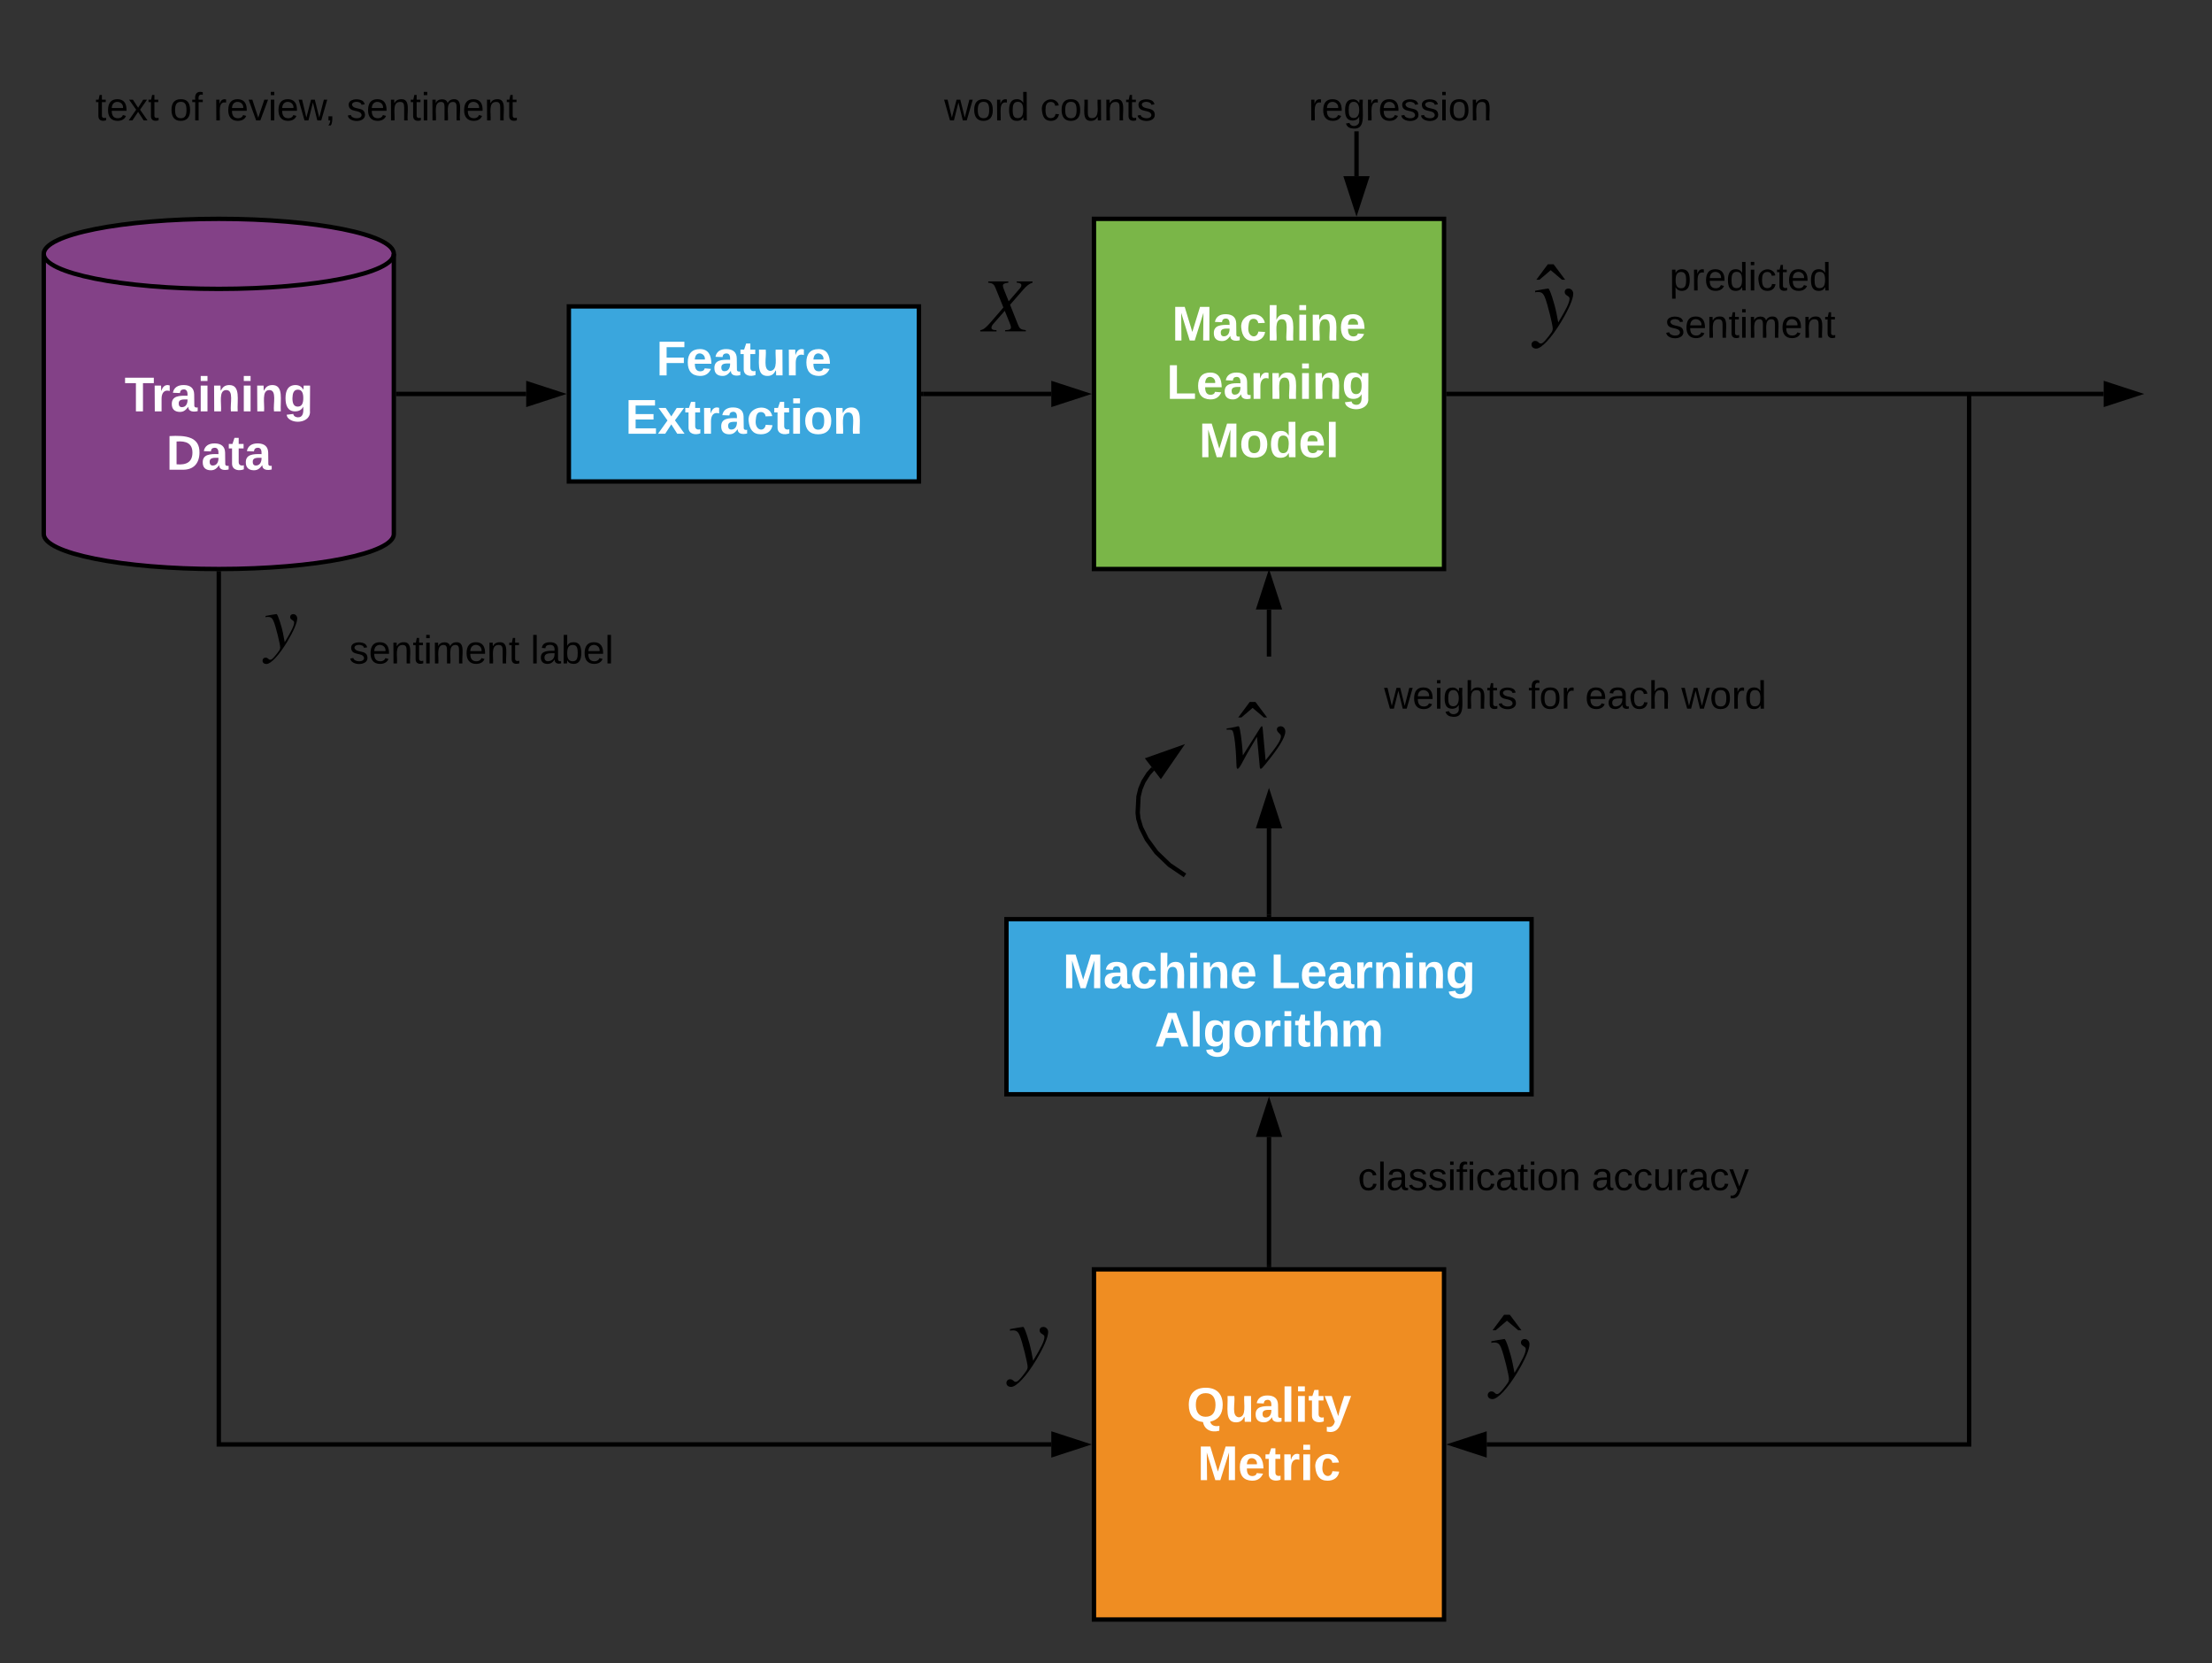 <svg xmlns="http://www.w3.org/2000/svg" xmlns:xlink="http://www.w3.org/1999/xlink" xmlns:lucid="lucid" width="1011" height="760"><rect width="100%" height="100%" fill="#333333" stroke="none"/><g transform="translate(-140 -140)" lucid:page-tab-id="wpOLPpe8B8n0"><path d="M320 384c0 8.84-35.82 16-80 16s-80-7.16-80-16V256c0-8.84 35.82-16 80-16s80 7.16 80 16z" stroke="#000" stroke-width="2" fill="#834187"/><path d="M320 256c0 8.84-35.82 16-80 16s-80-7.16-80-16" stroke="#000" stroke-width="2" fill="none"/><use xlink:href="#a" transform="matrix(1,0,0,1,165,277) translate(31.914 50.965)"/><use xlink:href="#b" transform="matrix(1,0,0,1,165,277) translate(50.988 77.632)"/><path d="M400 280h160v80H400z" stroke="#000" stroke-width="2" fill="#3aa6dd"/><use xlink:href="#c" transform="matrix(1,0,0,1,405,285) translate(34.969 26.528)"/><use xlink:href="#d" transform="matrix(1,0,0,1,405,285) translate(20.802 53.194)"/><path d="M640 240h160v160H640z" stroke="#000" stroke-width="2" fill="#7ab648"/><use xlink:href="#e" transform="matrix(1,0,0,1,645,245) translate(30.648 50.59)"/><use xlink:href="#f" transform="matrix(1,0,0,1,645,245) translate(28.21 77.257)"/><use xlink:href="#g" transform="matrix(1,0,0,1,645,245) translate(42.994 103.924)"/><path d="M322 320h58.5" stroke="#000" stroke-width="2" fill="none"/><path d="M322.03 321H321v-2h1.03z"/><path d="M395.76 320l-14.26 4.64v-9.28z" stroke="#000" stroke-width="2"/><path d="M562 320h58.5" stroke="#000" stroke-width="2" fill="none"/><path d="M562.03 321H561v-2h1.03z"/><path d="M635.76 320l-14.26 4.64v-9.28z" stroke="#000" stroke-width="2"/><path d="M802 320h299.5" stroke="#000" stroke-width="2" fill="none"/><path d="M802.03 321H801v-2h1.03z"/><path d="M1116.76 320l-14.26 4.64v-9.28z" stroke="#000" stroke-width="2"/><path d="M840 260h19.84v40H840z" fill="#fff" fill-opacity="0"/><path d="M851.3 282.66l.9 4.66c3.6-5.97 5.16-9.02 5.16-10.9 0-.58-.3-.84-1.1-1.35-.85-.55-1.1-.97-1.1-1.65 0-.93.7-1.57 1.7-1.57 1.26 0 2.2 1.06 2.2 2.33 0 2.42-2.04 7.08-5.56 12.93-4.4 7.3-8.94 12.18-11.36 12.18-1.27 0-2.16-.72-2.16-1.82 0-.94.72-1.7 1.65-1.7 1.5 0 1.5 1.2 2.6 1.2.54 0 1.05-.35 2.02-1.4.77-.82 2.67-3.32 3-3.87.27-.52.44-1.03.44-1.5 0-1.7-2.35-11.18-3.5-14.07-.8-2.07-1.56-2.7-3.25-2.7-.47 0-.85.03-1.32.16v-.73l1.36-.25c.84-.17 2.23-.43 4.52-.77h.17c.63 0 2.88 7.04 3.6 10.8M855.37 267.83h-1.45l-5.17-4.37-5.13 4.37h-1.44l5.26-7.08h2.63"/><path d="M160 160h240v60H160z" stroke="#000" stroke-opacity="0" stroke-width="2" fill="#fff" fill-opacity="0"/><use xlink:href="#h" transform="matrix(1,0,0,1,165,165) translate(18.625 30.025)"/><use xlink:href="#i" transform="matrix(1,0,0,1,165,165) translate(52.625 30.025)"/><use xlink:href="#j" transform="matrix(1,0,0,1,165,165) translate(72.625 30.025)"/><use xlink:href="#k" transform="matrix(1,0,0,1,165,165) translate(133.475 30.025)"/><path d="M560 160h120v60H560z" stroke="#000" stroke-opacity="0" stroke-width="2" fill="#fff" fill-opacity="0"/><use xlink:href="#l" transform="matrix(1,0,0,1,565,165) translate(6.55 30.025)"/><use xlink:href="#m" transform="matrix(1,0,0,1,565,165) translate(50.45 30.025)"/><path d="M720 160h120v60H720z" stroke="#000" stroke-opacity="0" stroke-width="2" fill="#fff" fill-opacity="0"/><use xlink:href="#n" transform="matrix(1,0,0,1,725,165) translate(13.075 30.025)"/><path d="M760 201v19.5M760 201.03V200" stroke="#000" stroke-width="2" fill="none"/><path d="M760 235.76l-4.64-14.26h9.28z" stroke="#000" stroke-width="2"/><path d="M880 240h120v80H880z" stroke="#000" stroke-opacity="0" stroke-width="2" fill="#fff" fill-opacity="0"/><use xlink:href="#o" transform="matrix(1,0,0,1,885,245) translate(18.05 27.712)"/><use xlink:href="#k" transform="matrix(1,0,0,1,885,245) translate(16.05 49.312)"/><path d="M720 439v-20.5M720 438.97V440" stroke="#000" stroke-width="2" fill="none"/><path d="M720 403.24l4.64 14.26h-9.28z" stroke="#000" stroke-width="2"/><path d="M700 460h28.3v32.03H700z" fill="#fff" fill-opacity="0"/><path d="M717.08 472.5l1.36 14.9c5.55-6.94 7-9.2 7-11 0-.52-.26-.86-.94-1.5-.68-.63-.9-1.14-.9-1.73 0-.68.73-1.32 1.66-1.32 1.28 0 2.2 1.02 2.2 2.38 0 2.7-3.13 7.67-8.98 14.8l-.38.46c-1.14 1.4-1.53 1.8-1.9 1.8-.3 0-.4-.37-.47-1.47l-1.23-13.14-3.78 6.43c-.76 1.27-1.52 2.67-2.33 4.2-1.53 2.92-2.25 3.98-2.72 3.98-.38 0-.47-.33-.55-1.98l-.17-3.86c-.17-3.7-.64-8.22-1.15-10.26-.37-1.57-.75-1.78-1.98-1.78h-1.18v-.55c1.3-.2 2.75-.38 4.02-.72.55-.13.94-.3 1.23-.3.46 0 .5.1.8 1.44.6 2.88 1.18 8.18 1.35 11.9l8.14-12.88c.2-.34.33-.42.54-.42.26 0 .34.12.34.6M719.12 467.83h-1.44l-5.18-4.37-5.12 4.37h-1.45l5.26-7.08h2.62"/><path d="M740 420h240v80H740z" stroke="#000" stroke-opacity="0" stroke-width="2" fill="#fff" fill-opacity="0"/><use xlink:href="#p" transform="matrix(1,0,0,1,745,425) translate(27.625 38.806)"/><use xlink:href="#q" transform="matrix(1,0,0,1,745,425) translate(93.525 38.806)"/><use xlink:href="#r" transform="matrix(1,0,0,1,745,425) translate(119.475 38.806)"/><use xlink:href="#s" transform="matrix(1,0,0,1,745,425) translate(163.475 38.806)"/><path d="M240 402v398h380.5" stroke="#000" stroke-width="2" fill="none"/><path d="M240 401h1v1.03h-2v-1.06z"/><path d="M635.76 800l-14.26 4.64v-9.28z" stroke="#000" stroke-width="2"/><path d="M640 720h160v160H640z" stroke="#000" stroke-width="2" fill="#ef8d22"/><use xlink:href="#t" transform="matrix(1,0,0,1,645,725) translate(37.407 64.653)"/><use xlink:href="#u" transform="matrix(1,0,0,1,645,725) translate(42.346 91.319)"/><path d="M600 560h240v80H600z" stroke="#000" stroke-width="2" fill="#3aa6dd"/><use xlink:href="#v" transform="matrix(1,0,0,1,605,565) translate(20.772 26.528)"/><use xlink:href="#f" transform="matrix(1,0,0,1,605,565) translate(115.648 26.528)"/><use xlink:href="#w" transform="matrix(1,0,0,1,605,565) translate(62.685 53.194)"/><path d="M720 558v-39.5" stroke="#000" stroke-width="2" fill="none"/><path d="M721 559h-2v-1.03h2z"/><path d="M720 503.24l4.64 14.26h-9.28z" stroke="#000" stroke-width="2"/><path d="M720 718v-58.5" stroke="#000" stroke-width="2" fill="none"/><path d="M721 719h-2v-1.03h2z"/><path d="M720 644.24l4.64 14.26h-9.28z" stroke="#000" stroke-width="2"/><path d="M740 640h220v80H740z" stroke="#000" stroke-opacity="0" stroke-width="2" fill="#fff" fill-opacity="0"/><use xlink:href="#x" transform="matrix(1,0,0,1,745,645) translate(15.625 38.806)"/><use xlink:href="#y" transform="matrix(1,0,0,1,745,645) translate(122.425 38.806)"/><path d="M1040 321v479H819.5M1040 321.03V320" stroke="#000" stroke-width="2" fill="none"/><path d="M804.24 800l14.26-4.64v9.28z" stroke="#000" stroke-width="2"/><path d="M588.05 268h23.9v24h-23.9z" fill="#fff" fill-opacity="0"/><path d="M611.93 268.6v.55c-1.5.5-2.62 1.3-4.37 3.32l-5.9 6.78 3.53 8.9c.83 2.1 1.28 2.42 3.66 2.7v.56h-9.47v-.55c2.08-.04 2.68-.46 2.68-1.3 0-.45-.2-1.08-.5-1.78l-2.33-5.76-5.28 6.02c-.48.56-.8 1.18-.8 1.67 0 .76.63 1.15 2.3 1.15v.56h-7.43v-.55c1.95-.35 2.9-1.4 7.68-7l2.9-3.38-3.6-8.9c-.66-1.68-1.3-2.24-3.32-2.42v-.56h9.2v.55c-1.93.25-2.5.56-2.5 1.44 0 .44.2 1 .57 1.94l2.06 5.14 5.07-5.84c.48-.56.73-1.08.73-1.5 0-.66-.63-1.12-2.13-1.2v-.55h7.23"/><path d="M260 420h16.5v24H260z" fill="#fff" fill-opacity="0"/><path d="M269.4 429.6l.73 3.86c3-4.97 4.3-7.5 4.3-9.05 0-.5-.25-.7-.92-1.12-.7-.46-.9-.8-.9-1.38 0-.77.6-1.3 1.4-1.3 1.06 0 1.84.88 1.84 1.94 0 2-1.7 5.88-4.62 10.75-3.66 6.05-7.43 10.1-9.44 10.1-1.06 0-1.8-.6-1.8-1.52 0-.77.6-1.4 1.38-1.4 1.23 0 1.23.98 2.15.98.46 0 .9-.28 1.7-1.16.63-.67 2.22-2.75 2.5-3.2.2-.43.35-.85.35-1.24 0-1.4-1.94-9.3-2.9-11.7-.66-1.73-1.3-2.26-2.7-2.26-.4 0-.7.04-1.1.14v-.6c.4-.06.78-.14 1.13-.2.7-.15 1.87-.36 3.78-.64h.14c.52 0 2.4 5.85 3 9"/><path d="M280 420h160v40H280z" stroke="#000" stroke-opacity="0" stroke-width="2" fill="#fff" fill-opacity="0"/><g><use xlink:href="#z" transform="matrix(1,0,0,1,285,425) translate(14.6 18.15)"/><use xlink:href="#A" transform="matrix(1,0,0,1,285,425) translate(97.5 18.15)"/></g><path d="M680.77 539.44l-6.27-4.23-5.95-5.72-4.4-6.02-2.66-5.34-1.2-3.98-.3-2.67v-.27l.37-7.24.85-3.5 1.4-3.33 2.26-3.55 2.1-2.37M680.75 539.43l.85.57" stroke="#000" stroke-width="2" fill="none"/><path d="M679.03 481.97l-8.5 12.36-5.64-7.36z" stroke="#000" stroke-width="2"/><path d="M820 740h19.84v40H820z" fill="#fff" fill-opacity="0"/><path d="M831.3 762.66l.9 4.66c3.6-5.97 5.16-9.02 5.16-10.9 0-.58-.3-.84-1.1-1.35-.85-.55-1.1-.97-1.1-1.65 0-.93.7-1.57 1.7-1.57 1.26 0 2.2 1.06 2.2 2.33 0 2.42-2.04 7.08-5.56 12.93-4.4 7.3-8.94 12.18-11.36 12.18-1.27 0-2.16-.72-2.16-1.82 0-.94.72-1.7 1.65-1.7 1.5 0 1.5 1.2 2.6 1.2.54 0 1.05-.35 2.02-1.4.77-.82 2.67-3.32 3-3.87.27-.52.44-1.03.44-1.5 0-1.7-2.35-11.18-3.5-14.07-.8-2.07-1.56-2.7-3.25-2.7-.47 0-.85.03-1.32.16v-.73l1.36-.25c.84-.17 2.23-.43 4.52-.77h.17c.63 0 2.88 7.04 3.6 10.8M835.37 747.83h-1.45l-5.17-4.37-5.13 4.37h-1.44l5.26-7.08h2.63"/><path d="M600 745.57h19.84v28.86H600z" fill="#fff" fill-opacity="0"/><path d="M611.3 757.1l.9 4.66c3.6-5.98 5.16-9.03 5.16-10.9 0-.6-.3-.84-1.1-1.35-.85-.54-1.1-.97-1.1-1.64 0-.94.7-1.57 1.7-1.57 1.26 0 2.2 1.05 2.2 2.32 0 2.4-2.04 7.08-5.56 12.93-4.4 7.3-8.94 12.16-11.36 12.16-1.27 0-2.16-.7-2.16-1.8 0-.94.72-1.7 1.65-1.7 1.5 0 1.5 1.18 2.6 1.18.54 0 1.05-.34 2.02-1.4.77-.8 2.67-3.3 3-3.85.27-.5.44-1.02.44-1.5 0-1.68-2.35-11.18-3.5-14.06-.8-2.08-1.56-2.7-3.25-2.7-.47 0-.85.03-1.32.16v-.73c.47-.08.93-.16 1.36-.25.84-.17 2.23-.42 4.52-.76h.17c.63 0 2.88 7.02 3.6 10.8"/><defs><path fill="#fff" d="M136-208V0H84v-208H4v-40h212v40h-80" id="B"/><path fill="#fff" d="M135-150c-39-12-60 13-60 57V0H25l-1-190h47c2 13-1 29 3 40 6-28 27-53 61-41v41" id="C"/><path fill="#fff" d="M133-34C117-15 103 5 69 4 32 3 11-16 11-54c-1-60 55-63 116-61 1-26-3-47-28-47-18 1-26 9-28 27l-52-2c7-38 36-58 82-57s74 22 75 68l1 82c-1 14 12 18 25 15v27c-30 8-71 5-69-32zm-48 3c29 0 43-24 42-57-32 0-66-3-65 30 0 17 8 27 23 27" id="D"/><path fill="#fff" d="M25-224v-37h50v37H25zM25 0v-190h50V0H25" id="E"/><path fill="#fff" d="M135-194c87-1 58 113 63 194h-50c-7-57 23-157-34-157-59 0-34 97-39 157H25l-1-190h47c2 12-1 28 3 38 12-26 28-41 61-42" id="F"/><path fill="#fff" d="M195-6C206 82 75 100 31 46c-4-6-6-13-8-21l49-6c3 16 16 24 34 25 40 0 42-37 40-79-11 22-30 35-61 35-53 0-70-43-70-97 0-56 18-96 73-97 30 0 46 14 59 34l2-30h47zm-90-29c32 0 41-27 41-63 0-35-9-62-40-62-32 0-39 29-40 63 0 36 9 62 39 62" id="G"/><g id="a"><use transform="matrix(0.062,0,0,0.062,0,0)" xlink:href="#B"/><use transform="matrix(0.062,0,0,0.062,12.284,0)" xlink:href="#C"/><use transform="matrix(0.062,0,0,0.062,20.926,0)" xlink:href="#D"/><use transform="matrix(0.062,0,0,0.062,33.272,0)" xlink:href="#E"/><use transform="matrix(0.062,0,0,0.062,39.444,0)" xlink:href="#F"/><use transform="matrix(0.062,0,0,0.062,52.963,0)" xlink:href="#E"/><use transform="matrix(0.062,0,0,0.062,59.136,0)" xlink:href="#F"/><use transform="matrix(0.062,0,0,0.062,72.654,0)" xlink:href="#G"/></g><path fill="#fff" d="M24-248c120-7 223 5 221 122C244-46 201 0 124 0H24v-248zM76-40c74 7 117-18 117-86 0-67-45-88-117-82v168" id="H"/><path fill="#fff" d="M115-3C79 11 28 4 28-45v-112H4v-33h27l15-45h31v45h36v33H77v99c-1 23 16 31 38 25v30" id="I"/><g id="b"><use transform="matrix(0.062,0,0,0.062,0,0)" xlink:href="#H"/><use transform="matrix(0.062,0,0,0.062,15.988,0)" xlink:href="#D"/><use transform="matrix(0.062,0,0,0.062,28.333,0)" xlink:href="#I"/><use transform="matrix(0.062,0,0,0.062,35.679,0)" xlink:href="#D"/></g><path fill="#fff" d="M76-208v77h127v40H76V0H24v-248h183v40H76" id="J"/><path fill="#fff" d="M185-48c-13 30-37 53-82 52C43 2 14-33 14-96s30-98 90-98c62 0 83 45 84 108H66c0 31 8 55 39 56 18 0 30-7 34-22zm-45-69c5-46-57-63-70-21-2 6-4 13-4 21h74" id="K"/><path fill="#fff" d="M85 4C-2 5 27-109 22-190h50c7 57-23 150 33 157 60-5 35-97 40-157h50l1 190h-47c-2-12 1-28-3-38-12 25-28 42-61 42" id="L"/><g id="c"><use transform="matrix(0.062,0,0,0.062,0,0)" xlink:href="#J"/><use transform="matrix(0.062,0,0,0.062,13.519,0)" xlink:href="#K"/><use transform="matrix(0.062,0,0,0.062,25.864,0)" xlink:href="#D"/><use transform="matrix(0.062,0,0,0.062,38.21,0)" xlink:href="#I"/><use transform="matrix(0.062,0,0,0.062,45.556,0)" xlink:href="#L"/><use transform="matrix(0.062,0,0,0.062,59.074,0)" xlink:href="#C"/><use transform="matrix(0.062,0,0,0.062,67.716,0)" xlink:href="#K"/></g><path fill="#fff" d="M24 0v-248h195v40H76v63h132v40H76v65h150V0H24" id="M"/><path fill="#fff" d="M144 0l-44-69L55 0H2l70-98-66-92h53l41 62 40-62h54l-67 91 71 99h-54" id="N"/><path fill="#fff" d="M190-63c-7 42-38 67-86 67-59 0-84-38-90-98-12-110 154-137 174-36l-49 2c-2-19-15-32-35-32-30 0-35 28-38 64-6 74 65 87 74 30" id="O"/><path fill="#fff" d="M110-194c64 0 96 36 96 99 0 64-35 99-97 99-61 0-95-36-95-99 0-62 34-99 96-99zm-1 164c35 0 45-28 45-65 0-40-10-65-43-65-34 0-45 26-45 65 0 36 10 65 43 65" id="P"/><g id="d"><use transform="matrix(0.062,0,0,0.062,0,0)" xlink:href="#M"/><use transform="matrix(0.062,0,0,0.062,14.815,0)" xlink:href="#N"/><use transform="matrix(0.062,0,0,0.062,27.16,0)" xlink:href="#I"/><use transform="matrix(0.062,0,0,0.062,34.506,0)" xlink:href="#C"/><use transform="matrix(0.062,0,0,0.062,43.148,0)" xlink:href="#D"/><use transform="matrix(0.062,0,0,0.062,55.494,0)" xlink:href="#O"/><use transform="matrix(0.062,0,0,0.062,67.84,0)" xlink:href="#I"/><use transform="matrix(0.062,0,0,0.062,75.185,0)" xlink:href="#E"/><use transform="matrix(0.062,0,0,0.062,81.358,0)" xlink:href="#P"/><use transform="matrix(0.062,0,0,0.062,94.877,0)" xlink:href="#F"/></g><path fill="#fff" d="M230 0l2-204L168 0h-37L68-204 70 0H24v-248h70l56 185 57-185h69V0h-46" id="Q"/><path fill="#fff" d="M114-157C55-157 80-60 75 0H25v-261h50l-1 109c12-26 28-41 61-42 86-1 58 113 63 194h-50c-7-57 23-157-34-157" id="R"/><g id="e"><use transform="matrix(0.062,0,0,0.062,0,0)" xlink:href="#Q"/><use transform="matrix(0.062,0,0,0.062,18.457,0)" xlink:href="#D"/><use transform="matrix(0.062,0,0,0.062,30.802,0)" xlink:href="#O"/><use transform="matrix(0.062,0,0,0.062,43.148,0)" xlink:href="#R"/><use transform="matrix(0.062,0,0,0.062,56.667,0)" xlink:href="#E"/><use transform="matrix(0.062,0,0,0.062,62.84,0)" xlink:href="#F"/><use transform="matrix(0.062,0,0,0.062,76.358,0)" xlink:href="#K"/></g><path fill="#fff" d="M24 0v-248h52v208h133V0H24" id="S"/><g id="f"><use transform="matrix(0.062,0,0,0.062,0,0)" xlink:href="#S"/><use transform="matrix(0.062,0,0,0.062,13.519,0)" xlink:href="#K"/><use transform="matrix(0.062,0,0,0.062,25.864,0)" xlink:href="#D"/><use transform="matrix(0.062,0,0,0.062,38.21,0)" xlink:href="#C"/><use transform="matrix(0.062,0,0,0.062,46.852,0)" xlink:href="#F"/><use transform="matrix(0.062,0,0,0.062,60.37,0)" xlink:href="#E"/><use transform="matrix(0.062,0,0,0.062,66.543,0)" xlink:href="#F"/><use transform="matrix(0.062,0,0,0.062,80.062,0)" xlink:href="#G"/></g><path fill="#fff" d="M88-194c31-1 46 15 58 34l-1-101h50l1 261h-48c-2-10 0-23-3-31C134-8 116 4 84 4 32 4 16-41 15-95c0-56 19-97 73-99zm17 164c33 0 40-30 41-66 1-37-9-64-41-64s-38 30-39 65c0 43 13 65 39 65" id="T"/><path fill="#fff" d="M25 0v-261h50V0H25" id="U"/><g id="g"><use transform="matrix(0.062,0,0,0.062,0,0)" xlink:href="#Q"/><use transform="matrix(0.062,0,0,0.062,18.457,0)" xlink:href="#P"/><use transform="matrix(0.062,0,0,0.062,31.975,0)" xlink:href="#T"/><use transform="matrix(0.062,0,0,0.062,45.494,0)" xlink:href="#K"/><use transform="matrix(0.062,0,0,0.062,57.84,0)" xlink:href="#U"/></g><path d="M59-47c-2 24 18 29 38 22v24C64 9 27 4 27-40v-127H5v-23h24l9-43h21v43h35v23H59v120" id="V"/><path d="M100-194c63 0 86 42 84 106H49c0 40 14 67 53 68 26 1 43-12 49-29l28 8c-11 28-37 45-77 45C44 4 14-33 15-96c1-61 26-98 85-98zm52 81c6-60-76-77-97-28-3 7-6 17-6 28h103" id="W"/><path d="M141 0L90-78 38 0H4l68-98-65-92h35l48 74 47-74h35l-64 92 68 98h-35" id="X"/><g id="h"><use transform="matrix(0.05,0,0,0.05,0,0)" xlink:href="#V"/><use transform="matrix(0.05,0,0,0.05,5,0)" xlink:href="#W"/><use transform="matrix(0.05,0,0,0.05,15,0)" xlink:href="#X"/><use transform="matrix(0.05,0,0,0.05,24,0)" xlink:href="#V"/></g><path d="M100-194c62-1 85 37 85 99 1 63-27 99-86 99S16-35 15-95c0-66 28-99 85-99zM99-20c44 1 53-31 53-75 0-43-8-75-51-75s-53 32-53 75 10 74 51 75" id="Y"/><path d="M101-234c-31-9-42 10-38 44h38v23H63V0H32v-167H5v-23h27c-7-52 17-82 69-68v24" id="Z"/><g id="i"><use transform="matrix(0.05,0,0,0.05,0,0)" xlink:href="#Y"/><use transform="matrix(0.05,0,0,0.05,10,0)" xlink:href="#Z"/></g><path d="M114-163C36-179 61-72 57 0H25l-1-190h30c1 12-1 29 2 39 6-27 23-49 58-41v29" id="aa"/><path d="M108 0H70L1-190h34L89-25l56-165h34" id="ab"/><path d="M24-231v-30h32v30H24zM24 0v-190h32V0H24" id="ac"/><path d="M206 0h-36l-40-164L89 0H53L-1-190h32L70-26l43-164h34l41 164 42-164h31" id="ad"/><path d="M68-38c1 34 0 65-14 84H32c9-13 17-26 17-46H33v-38h35" id="ae"/><g id="j"><use transform="matrix(0.05,0,0,0.05,0,0)" xlink:href="#aa"/><use transform="matrix(0.05,0,0,0.05,5.95,0)" xlink:href="#W"/><use transform="matrix(0.05,0,0,0.05,15.95,0)" xlink:href="#ab"/><use transform="matrix(0.05,0,0,0.05,24.95,0)" xlink:href="#ac"/><use transform="matrix(0.05,0,0,0.05,28.9,0)" xlink:href="#W"/><use transform="matrix(0.05,0,0,0.05,38.9,0)" xlink:href="#ad"/><use transform="matrix(0.05,0,0,0.05,50.85,0)" xlink:href="#ae"/></g><path d="M135-143c-3-34-86-38-87 0 15 53 115 12 119 90S17 21 10-45l28-5c4 36 97 45 98 0-10-56-113-15-118-90-4-57 82-63 122-42 12 7 21 19 24 35" id="af"/><path d="M117-194c89-4 53 116 60 194h-32v-121c0-31-8-49-39-48C34-167 62-67 57 0H25l-1-190h30c1 10-1 24 2 32 11-22 29-35 61-36" id="ag"/><path d="M210-169c-67 3-38 105-44 169h-31v-121c0-29-5-50-35-48C34-165 62-65 56 0H25l-1-190h30c1 10-1 24 2 32 10-44 99-50 107 0 11-21 27-35 58-36 85-2 47 119 55 194h-31v-121c0-29-5-49-35-48" id="ah"/><g id="k"><use transform="matrix(0.05,0,0,0.05,0,0)" xlink:href="#af"/><use transform="matrix(0.05,0,0,0.05,9,0)" xlink:href="#W"/><use transform="matrix(0.05,0,0,0.05,19,0)" xlink:href="#ag"/><use transform="matrix(0.05,0,0,0.05,29,0)" xlink:href="#V"/><use transform="matrix(0.05,0,0,0.05,34,0)" xlink:href="#ac"/><use transform="matrix(0.05,0,0,0.05,37.95,0)" xlink:href="#ah"/><use transform="matrix(0.05,0,0,0.05,52.9,0)" xlink:href="#W"/><use transform="matrix(0.05,0,0,0.05,62.9,0)" xlink:href="#ag"/><use transform="matrix(0.05,0,0,0.05,72.9,0)" xlink:href="#V"/></g><path d="M85-194c31 0 48 13 60 33l-1-100h32l1 261h-30c-2-10 0-23-3-31C134-8 116 4 85 4 32 4 16-35 15-94c0-66 23-100 70-100zm9 24c-40 0-46 34-46 75 0 40 6 74 45 74 42 0 51-32 51-76 0-42-9-74-50-73" id="ai"/><g id="l"><use transform="matrix(0.05,0,0,0.05,0,0)" xlink:href="#ad"/><use transform="matrix(0.05,0,0,0.05,12.95,0)" xlink:href="#Y"/><use transform="matrix(0.05,0,0,0.05,22.95,0)" xlink:href="#aa"/><use transform="matrix(0.05,0,0,0.05,28.9,0)" xlink:href="#ai"/></g><path d="M96-169c-40 0-48 33-48 73s9 75 48 75c24 0 41-14 43-38l32 2c-6 37-31 61-74 61-59 0-76-41-82-99-10-93 101-131 147-64 4 7 5 14 7 22l-32 3c-4-21-16-35-41-35" id="aj"/><path d="M84 4C-5 8 30-112 23-190h32v120c0 31 7 50 39 49 72-2 45-101 50-169h31l1 190h-30c-1-10 1-25-2-33-11 22-28 36-60 37" id="ak"/><g id="m"><use transform="matrix(0.05,0,0,0.05,0,0)" xlink:href="#aj"/><use transform="matrix(0.05,0,0,0.05,9,0)" xlink:href="#Y"/><use transform="matrix(0.05,0,0,0.05,19,0)" xlink:href="#ak"/><use transform="matrix(0.05,0,0,0.05,29,0)" xlink:href="#ag"/><use transform="matrix(0.05,0,0,0.05,39,0)" xlink:href="#V"/><use transform="matrix(0.05,0,0,0.05,44,0)" xlink:href="#af"/></g><path d="M177-190C167-65 218 103 67 71c-23-6-38-20-44-43l32-5c15 47 100 32 89-28v-30C133-14 115 1 83 1 29 1 15-40 15-95c0-56 16-97 71-98 29-1 48 16 59 35 1-10 0-23 2-32h30zM94-22c36 0 50-32 50-73 0-42-14-75-50-75-39 0-46 34-46 75s6 73 46 73" id="al"/><g id="n"><use transform="matrix(0.05,0,0,0.05,0,0)" xlink:href="#aa"/><use transform="matrix(0.05,0,0,0.05,5.95,0)" xlink:href="#W"/><use transform="matrix(0.05,0,0,0.05,15.95,0)" xlink:href="#al"/><use transform="matrix(0.05,0,0,0.05,25.95,0)" xlink:href="#aa"/><use transform="matrix(0.05,0,0,0.05,31.9,0)" xlink:href="#W"/><use transform="matrix(0.05,0,0,0.05,41.9,0)" xlink:href="#af"/><use transform="matrix(0.05,0,0,0.05,50.9,0)" xlink:href="#af"/><use transform="matrix(0.05,0,0,0.05,59.9,0)" xlink:href="#ac"/><use transform="matrix(0.05,0,0,0.05,63.85,0)" xlink:href="#Y"/><use transform="matrix(0.05,0,0,0.05,73.85,0)" xlink:href="#ag"/></g><path d="M115-194c55 1 70 41 70 98S169 2 115 4C84 4 66-9 55-30l1 105H24l-1-265h31l2 30c10-21 28-34 59-34zm-8 174c40 0 45-34 45-75s-6-73-45-74c-42 0-51 32-51 76 0 43 10 73 51 73" id="am"/><g id="o"><use transform="matrix(0.05,0,0,0.05,0,0)" xlink:href="#am"/><use transform="matrix(0.05,0,0,0.05,10,0)" xlink:href="#aa"/><use transform="matrix(0.05,0,0,0.05,15.95,0)" xlink:href="#W"/><use transform="matrix(0.05,0,0,0.05,25.95,0)" xlink:href="#ai"/><use transform="matrix(0.05,0,0,0.05,35.95,0)" xlink:href="#ac"/><use transform="matrix(0.05,0,0,0.05,39.9,0)" xlink:href="#aj"/><use transform="matrix(0.05,0,0,0.05,48.9,0)" xlink:href="#V"/><use transform="matrix(0.05,0,0,0.05,53.9,0)" xlink:href="#W"/><use transform="matrix(0.05,0,0,0.05,63.9,0)" xlink:href="#ai"/></g><path d="M106-169C34-169 62-67 57 0H25v-261h32l-1 103c12-21 28-36 61-36 89 0 53 116 60 194h-32v-121c2-32-8-49-39-48" id="an"/><g id="p"><use transform="matrix(0.05,0,0,0.05,0,0)" xlink:href="#ad"/><use transform="matrix(0.05,0,0,0.05,12.95,0)" xlink:href="#W"/><use transform="matrix(0.05,0,0,0.05,22.95,0)" xlink:href="#ac"/><use transform="matrix(0.05,0,0,0.05,26.9,0)" xlink:href="#al"/><use transform="matrix(0.05,0,0,0.05,36.9,0)" xlink:href="#an"/><use transform="matrix(0.05,0,0,0.05,46.9,0)" xlink:href="#V"/><use transform="matrix(0.05,0,0,0.05,51.9,0)" xlink:href="#af"/></g><g id="q"><use transform="matrix(0.05,0,0,0.05,0,0)" xlink:href="#Z"/><use transform="matrix(0.05,0,0,0.05,5,0)" xlink:href="#Y"/><use transform="matrix(0.05,0,0,0.05,15,0)" xlink:href="#aa"/></g><path d="M141-36C126-15 110 5 73 4 37 3 15-17 15-53c-1-64 63-63 125-63 3-35-9-54-41-54-24 1-41 7-42 31l-33-3c5-37 33-52 76-52 45 0 72 20 72 64v82c-1 20 7 32 28 27v20c-31 9-61-2-59-35zM48-53c0 20 12 33 32 33 41-3 63-29 60-74-43 2-92-5-92 41" id="ao"/><g id="r"><use transform="matrix(0.05,0,0,0.05,0,0)" xlink:href="#W"/><use transform="matrix(0.05,0,0,0.05,10,0)" xlink:href="#ao"/><use transform="matrix(0.05,0,0,0.05,20,0)" xlink:href="#aj"/><use transform="matrix(0.05,0,0,0.05,29,0)" xlink:href="#an"/></g><g id="s"><use transform="matrix(0.05,0,0,0.05,0,0)" xlink:href="#ad"/><use transform="matrix(0.05,0,0,0.05,12.95,0)" xlink:href="#Y"/><use transform="matrix(0.05,0,0,0.05,22.95,0)" xlink:href="#aa"/><use transform="matrix(0.05,0,0,0.05,28.9,0)" xlink:href="#ai"/></g><path fill="#fff" d="M140-251c80 0 125 45 125 126 0 70-33 111-92 124 6 28 34 38 68 31l-1 36C177 83 129 55 120 2 51-6 15-50 15-125c0-81 44-126 125-126zm-1 214c52 0 73-35 73-88 0-50-21-86-72-86-52 0-73 35-73 86s22 88 72 88" id="ap"/><path fill="#fff" d="M123 10C108 53 80 86 19 72V37c35 8 53-11 59-39L3-190h52l48 148c12-52 28-100 44-148h51" id="aq"/><g id="t"><use transform="matrix(0.062,0,0,0.062,0,0)" xlink:href="#ap"/><use transform="matrix(0.062,0,0,0.062,17.284,0)" xlink:href="#L"/><use transform="matrix(0.062,0,0,0.062,30.802,0)" xlink:href="#D"/><use transform="matrix(0.062,0,0,0.062,43.148,0)" xlink:href="#U"/><use transform="matrix(0.062,0,0,0.062,49.321,0)" xlink:href="#E"/><use transform="matrix(0.062,0,0,0.062,55.494,0)" xlink:href="#I"/><use transform="matrix(0.062,0,0,0.062,62.84,0)" xlink:href="#aq"/></g><g id="u"><use transform="matrix(0.062,0,0,0.062,0,0)" xlink:href="#Q"/><use transform="matrix(0.062,0,0,0.062,18.457,0)" xlink:href="#K"/><use transform="matrix(0.062,0,0,0.062,30.802,0)" xlink:href="#I"/><use transform="matrix(0.062,0,0,0.062,38.148,0)" xlink:href="#C"/><use transform="matrix(0.062,0,0,0.062,46.79,0)" xlink:href="#E"/><use transform="matrix(0.062,0,0,0.062,52.963,0)" xlink:href="#O"/></g><g id="v"><use transform="matrix(0.062,0,0,0.062,0,0)" xlink:href="#Q"/><use transform="matrix(0.062,0,0,0.062,18.457,0)" xlink:href="#D"/><use transform="matrix(0.062,0,0,0.062,30.802,0)" xlink:href="#O"/><use transform="matrix(0.062,0,0,0.062,43.148,0)" xlink:href="#R"/><use transform="matrix(0.062,0,0,0.062,56.667,0)" xlink:href="#E"/><use transform="matrix(0.062,0,0,0.062,62.84,0)" xlink:href="#F"/><use transform="matrix(0.062,0,0,0.062,76.358,0)" xlink:href="#K"/></g><path fill="#fff" d="M199 0l-22-63H83L61 0H9l90-248h61L250 0h-51zm-33-102l-36-108c-10 38-24 72-36 108h72" id="ar"/><path fill="#fff" d="M220-157c-53 9-28 100-34 157h-49v-107c1-27-5-49-29-50C55-147 81-57 75 0H25l-1-190h47c2 12-1 28 3 38 10-53 101-56 108 0 13-22 24-43 59-42 82 1 51 116 57 194h-49v-107c-1-25-5-48-29-50" id="as"/><g id="w"><use transform="matrix(0.062,0,0,0.062,0,0)" xlink:href="#ar"/><use transform="matrix(0.062,0,0,0.062,15.988,0)" xlink:href="#U"/><use transform="matrix(0.062,0,0,0.062,22.16,0)" xlink:href="#G"/><use transform="matrix(0.062,0,0,0.062,35.679,0)" xlink:href="#P"/><use transform="matrix(0.062,0,0,0.062,49.198,0)" xlink:href="#C"/><use transform="matrix(0.062,0,0,0.062,57.84,0)" xlink:href="#E"/><use transform="matrix(0.062,0,0,0.062,64.012,0)" xlink:href="#I"/><use transform="matrix(0.062,0,0,0.062,71.358,0)" xlink:href="#R"/><use transform="matrix(0.062,0,0,0.062,84.877,0)" xlink:href="#as"/></g><path d="M24 0v-261h32V0H24" id="at"/><g id="x"><use transform="matrix(0.05,0,0,0.05,0,0)" xlink:href="#aj"/><use transform="matrix(0.05,0,0,0.05,9,0)" xlink:href="#at"/><use transform="matrix(0.05,0,0,0.05,12.95,0)" xlink:href="#ao"/><use transform="matrix(0.05,0,0,0.05,22.95,0)" xlink:href="#af"/><use transform="matrix(0.05,0,0,0.05,31.95,0)" xlink:href="#af"/><use transform="matrix(0.05,0,0,0.05,40.95,0)" xlink:href="#ac"/><use transform="matrix(0.05,0,0,0.05,44.9,0)" xlink:href="#Z"/><use transform="matrix(0.05,0,0,0.05,49.9,0)" xlink:href="#ac"/><use transform="matrix(0.05,0,0,0.05,53.85,0)" xlink:href="#aj"/><use transform="matrix(0.05,0,0,0.05,62.85,0)" xlink:href="#ao"/><use transform="matrix(0.05,0,0,0.05,72.85,0)" xlink:href="#V"/><use transform="matrix(0.05,0,0,0.05,77.85,0)" xlink:href="#ac"/><use transform="matrix(0.05,0,0,0.05,81.8,0)" xlink:href="#Y"/><use transform="matrix(0.05,0,0,0.05,91.8,0)" xlink:href="#ag"/></g><path d="M179-190L93 31C79 59 56 82 12 73V49c39 6 53-20 64-50L1-190h34L92-34l54-156h33" id="au"/><g id="y"><use transform="matrix(0.05,0,0,0.05,0,0)" xlink:href="#ao"/><use transform="matrix(0.05,0,0,0.05,10,0)" xlink:href="#aj"/><use transform="matrix(0.05,0,0,0.05,19,0)" xlink:href="#aj"/><use transform="matrix(0.05,0,0,0.05,28,0)" xlink:href="#ak"/><use transform="matrix(0.05,0,0,0.05,38,0)" xlink:href="#aa"/><use transform="matrix(0.05,0,0,0.05,43.95,0)" xlink:href="#ao"/><use transform="matrix(0.05,0,0,0.05,53.95,0)" xlink:href="#aj"/><use transform="matrix(0.05,0,0,0.05,62.95,0)" xlink:href="#au"/></g><g id="z"><use transform="matrix(0.05,0,0,0.05,0,0)" xlink:href="#af"/><use transform="matrix(0.05,0,0,0.05,9,0)" xlink:href="#W"/><use transform="matrix(0.05,0,0,0.05,19,0)" xlink:href="#ag"/><use transform="matrix(0.05,0,0,0.05,29,0)" xlink:href="#V"/><use transform="matrix(0.05,0,0,0.05,34,0)" xlink:href="#ac"/><use transform="matrix(0.05,0,0,0.05,37.95,0)" xlink:href="#ah"/><use transform="matrix(0.05,0,0,0.05,52.9,0)" xlink:href="#W"/><use transform="matrix(0.05,0,0,0.05,62.9,0)" xlink:href="#ag"/><use transform="matrix(0.05,0,0,0.05,72.9,0)" xlink:href="#V"/></g><path d="M115-194c53 0 69 39 70 98 0 66-23 100-70 100C84 3 66-7 56-30L54 0H23l1-261h32v101c10-23 28-34 59-34zm-8 174c40 0 45-34 45-75 0-40-5-75-45-74-42 0-51 32-51 76 0 43 10 73 51 73" id="av"/><g id="A"><use transform="matrix(0.05,0,0,0.05,0,0)" xlink:href="#at"/><use transform="matrix(0.05,0,0,0.05,3.95,0)" xlink:href="#ao"/><use transform="matrix(0.05,0,0,0.05,13.95,0)" xlink:href="#av"/><use transform="matrix(0.05,0,0,0.05,23.95,0)" xlink:href="#W"/><use transform="matrix(0.05,0,0,0.05,33.95,0)" xlink:href="#at"/></g></defs></g></svg>